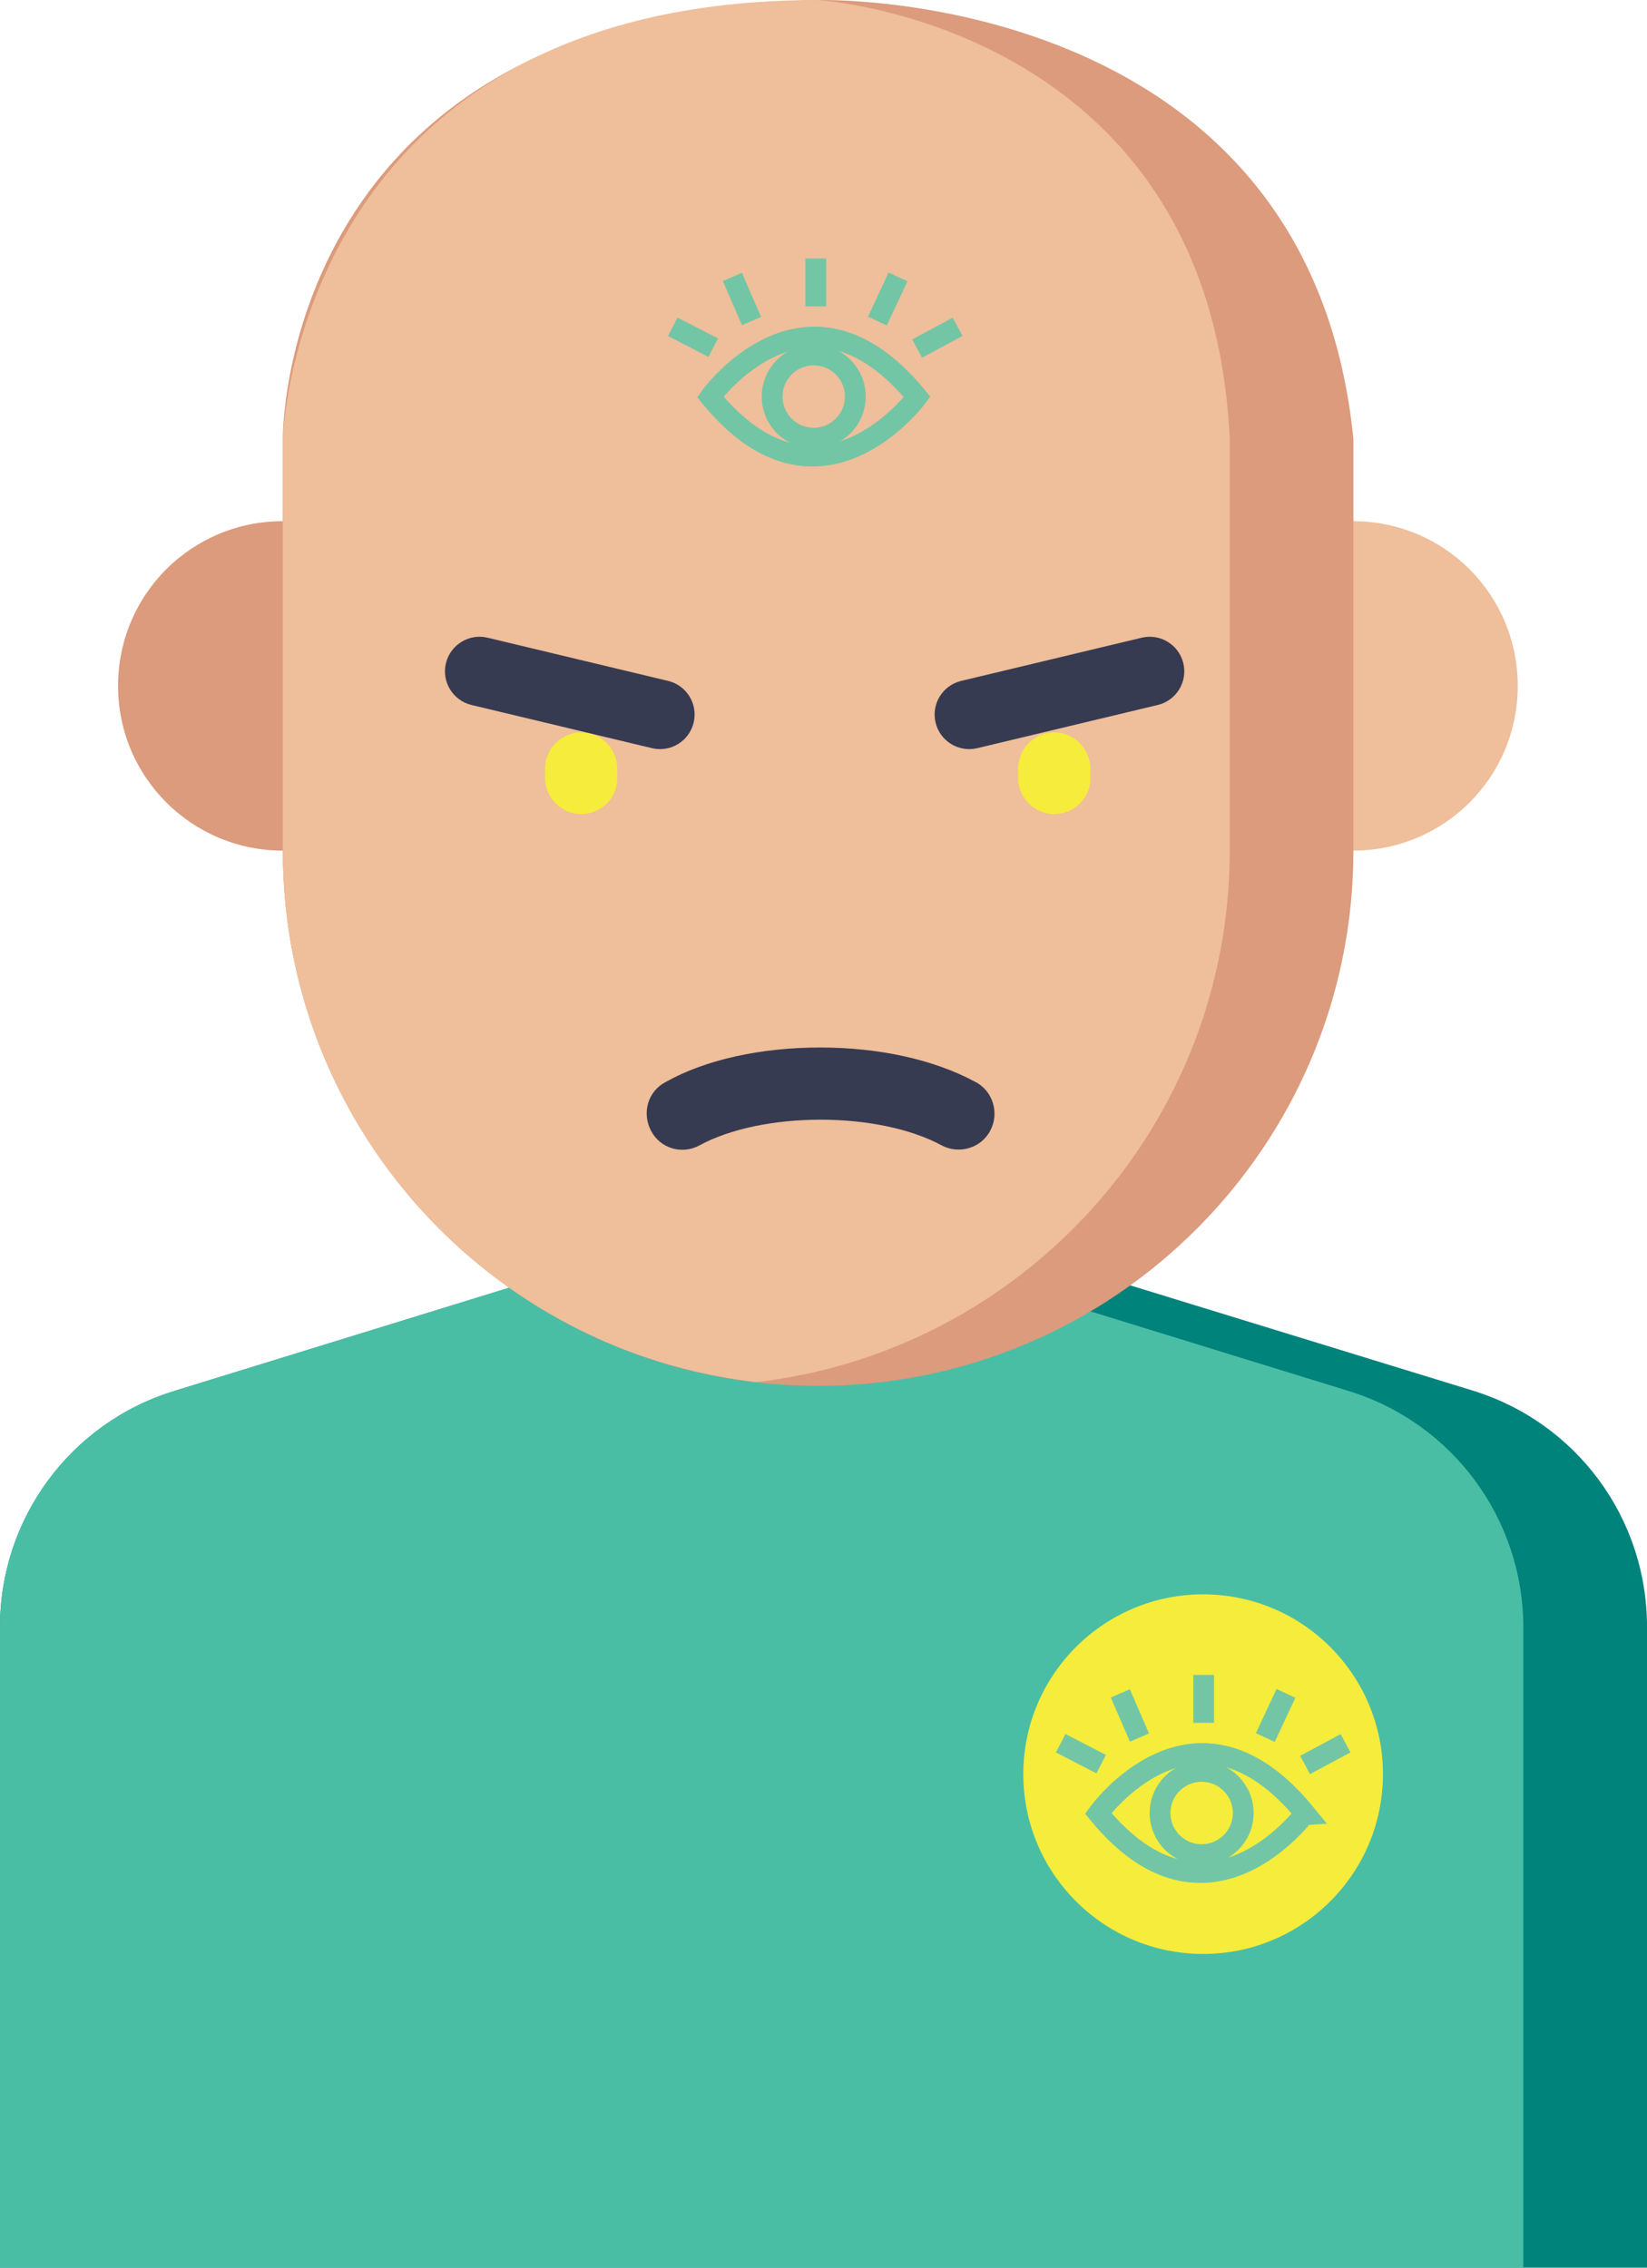 <?xml version="1.0" encoding="utf-8"?>
<!-- Generator: Adobe Illustrator 16.0.0, SVG Export Plug-In . SVG Version: 6.00 Build 0)  -->
<!DOCTYPE svg PUBLIC "-//W3C//DTD SVG 1.1//EN" "http://www.w3.org/Graphics/SVG/1.1/DTD/svg11.dtd">
<svg version="1.1" id="Calque_1" xmlns="http://www.w3.org/2000/svg" xmlns:xlink="http://www.w3.org/1999/xlink" x="0px" y="0px"
	 width="396.889px" height="546.524px" viewBox="1 89.864 396.889 546.524" enable-background="new 1 89.864 396.889 546.524"
	 xml:space="preserve">
<g>
	<path fill="#00837B" d="M129.896,398.297l-86.897,26.799C17.9,432.795,1,455.895,1,481.893v154.496h396.889V481.893
		c0-26.199-17-49.197-42-56.896l-86.896-26.698"/>
	<path fill="#4ABEA5" d="M325.99,425.096l-86.896-26.799H129.896l-86.897,26.799C17.9,432.795,1,455.895,1,481.893v154.496h367.089
		V481.893C367.988,455.795,350.99,432.795,325.99,425.096z"/>
	<circle fill="#F5EC3B" cx="290.926" cy="517.441" r="43.333"/>
	<path fill="#EFBE9A" d="M307.24,294.868h19.801c21.998,0,39.697-17.699,39.697-39.699c0-21.999-17.699-39.699-39.697-39.699H307.24
		"/>
	<path fill="#DB9B7C" d="M69.148,195.671v99.197c0,71.198,57.798,128.997,128.996,128.997c71.198,0,128.997-57.799,128.997-128.997
		v-99.197C316.281,86.466,198.044,89.876,198.044,89.876C68.088,91.876,69.148,195.671,69.148,195.671"/>
	<path fill="#DB9B7C" d="M88.948,294.868H69.149c-21.899,0-39.699-17.699-39.699-39.699c0-21.999,17.699-39.699,39.699-39.699
		h19.799"/>
	<path fill="#EFBE9A" d="M198.044,89.876c-125.956,0-128.896,105.795-128.896,105.795v99.197
		c0,66.298,49.798,120.696,114.095,128.095c64.199-7.398,114.098-61.896,114.098-128.095v-99.197
		C292.684,95.466,198.044,89.876,198.044,89.876z"/>
	<path fill="#F5EC3B" d="M141.046,286.068c-4.8,0-8.7-4-8.7-8.7v-2.3c0-4.8,4-8.7,8.7-8.7c4.801,0,8.7,4,8.7,8.7v2.3
		C149.846,282.168,145.846,286.068,141.046,286.068z"/>
	<path fill="#F5EC3B" d="M255.043,286.068c-4.801,0-8.699-4-8.699-8.7v-2.3c0-4.8,4-8.7,8.699-8.7c4.799,0,8.699,4,8.699,8.7v2.3
		C263.842,282.168,259.842,286.068,255.043,286.068z"/>
	<path fill="#363B51" d="M198.646,342.316c14.199,0,27.398,2.898,37.398,8.299c4.299,2.202,5.799,7.602,3.6,11.701
		c-2.2,4.3-7.6,5.8-11.7,3.6c-7.399-4-18-6.201-29.199-6.201c-11.2,0-21.901,2.201-29.2,6.201c-4.301,2.3-9.5,0.7-11.699-3.6
		c-2.2-4.302-0.7-9.499,3.601-11.701C171.046,345.216,184.444,342.316,198.646,342.316z"/>
	<g>
		<path fill="none" stroke="#72C6A5" stroke-width="5" stroke-miterlimit="10" d="M172.168,185.519c0,0,23.235-32.461,49.842,0
			C222.01,185.519,198.421,217.624,172.168,185.519z"/>
		
			<line fill="none" stroke="#72C6A5" stroke-width="5" stroke-miterlimit="10" x1="163.121" y1="168.621" x2="172.877" y2="173.654"/>
		
			<line fill="none" stroke="#72C6A5" stroke-width="5" stroke-miterlimit="10" x1="177.489" y1="156.605" x2="182.101" y2="167.248"/>
		
			<line fill="none" stroke="#72C6A5" stroke-width="5" stroke-miterlimit="10" x1="197.577" y1="152.158" x2="197.577" y2="163.701"/>
		
			<line fill="none" stroke="#72C6A5" stroke-width="5" stroke-miterlimit="10" x1="217.397" y1="156.605" x2="212.432" y2="167.248"/>
		
			<line fill="none" stroke="#72C6A5" stroke-width="5" stroke-miterlimit="10" x1="231.766" y1="168.621" x2="222.01" y2="173.862"/>
		<circle fill="none" stroke="#72C6A5" stroke-width="5" stroke-miterlimit="10" cx="197.089" cy="185.439" r="10.022"/>
	</g>
	<g>
		<path fill="none" stroke="#72C6A5" stroke-width="5" stroke-miterlimit="10" d="M265.649,526.889c0,0,23.236-32.461,49.843,0
			C315.492,526.889,291.902,558.994,265.649,526.889z"/>
		
			<line fill="none" stroke="#72C6A5" stroke-width="5" stroke-miterlimit="10" x1="256.602" y1="509.991" x2="266.358" y2="515.024"/>
		
			<line fill="none" stroke="#72C6A5" stroke-width="5" stroke-miterlimit="10" x1="270.969" y1="497.976" x2="275.583" y2="508.618"/>
		
			<line fill="none" stroke="#72C6A5" stroke-width="5" stroke-miterlimit="10" x1="291.059" y1="493.528" x2="291.059" y2="505.071"/>
		
			<line fill="none" stroke="#72C6A5" stroke-width="5" stroke-miterlimit="10" x1="310.879" y1="497.976" x2="305.914" y2="508.618"/>
		
			<line fill="none" stroke="#72C6A5" stroke-width="5" stroke-miterlimit="10" x1="325.248" y1="509.991" x2="315.492" y2="515.232"/>
		<circle fill="none" stroke="#72C6A5" stroke-width="5" stroke-miterlimit="10" cx="290.571" cy="526.809" r="10.022"/>
	</g>
	<path fill="#363B51" d="M168.156,264.01c-1.071,4.476-5.568,7.236-10.044,6.165l-43.493-10.41
		c-4.476-1.071-7.236-5.568-6.165-10.044l0,0c1.071-4.476,5.568-7.236,10.044-6.165l43.493,10.41
		C166.468,255.037,169.227,259.533,168.156,264.01L168.156,264.01z"/>
	<path fill="#363B51" d="M226.455,264.01c1.071,4.476,5.568,7.236,10.044,6.165l43.493-10.41c4.476-1.071,7.235-5.568,6.165-10.044
		l0,0c-1.072-4.476-5.568-7.236-10.045-6.165l-43.492,10.41C228.143,255.037,225.384,259.533,226.455,264.01L226.455,264.01z"/>
</g>
</svg>
